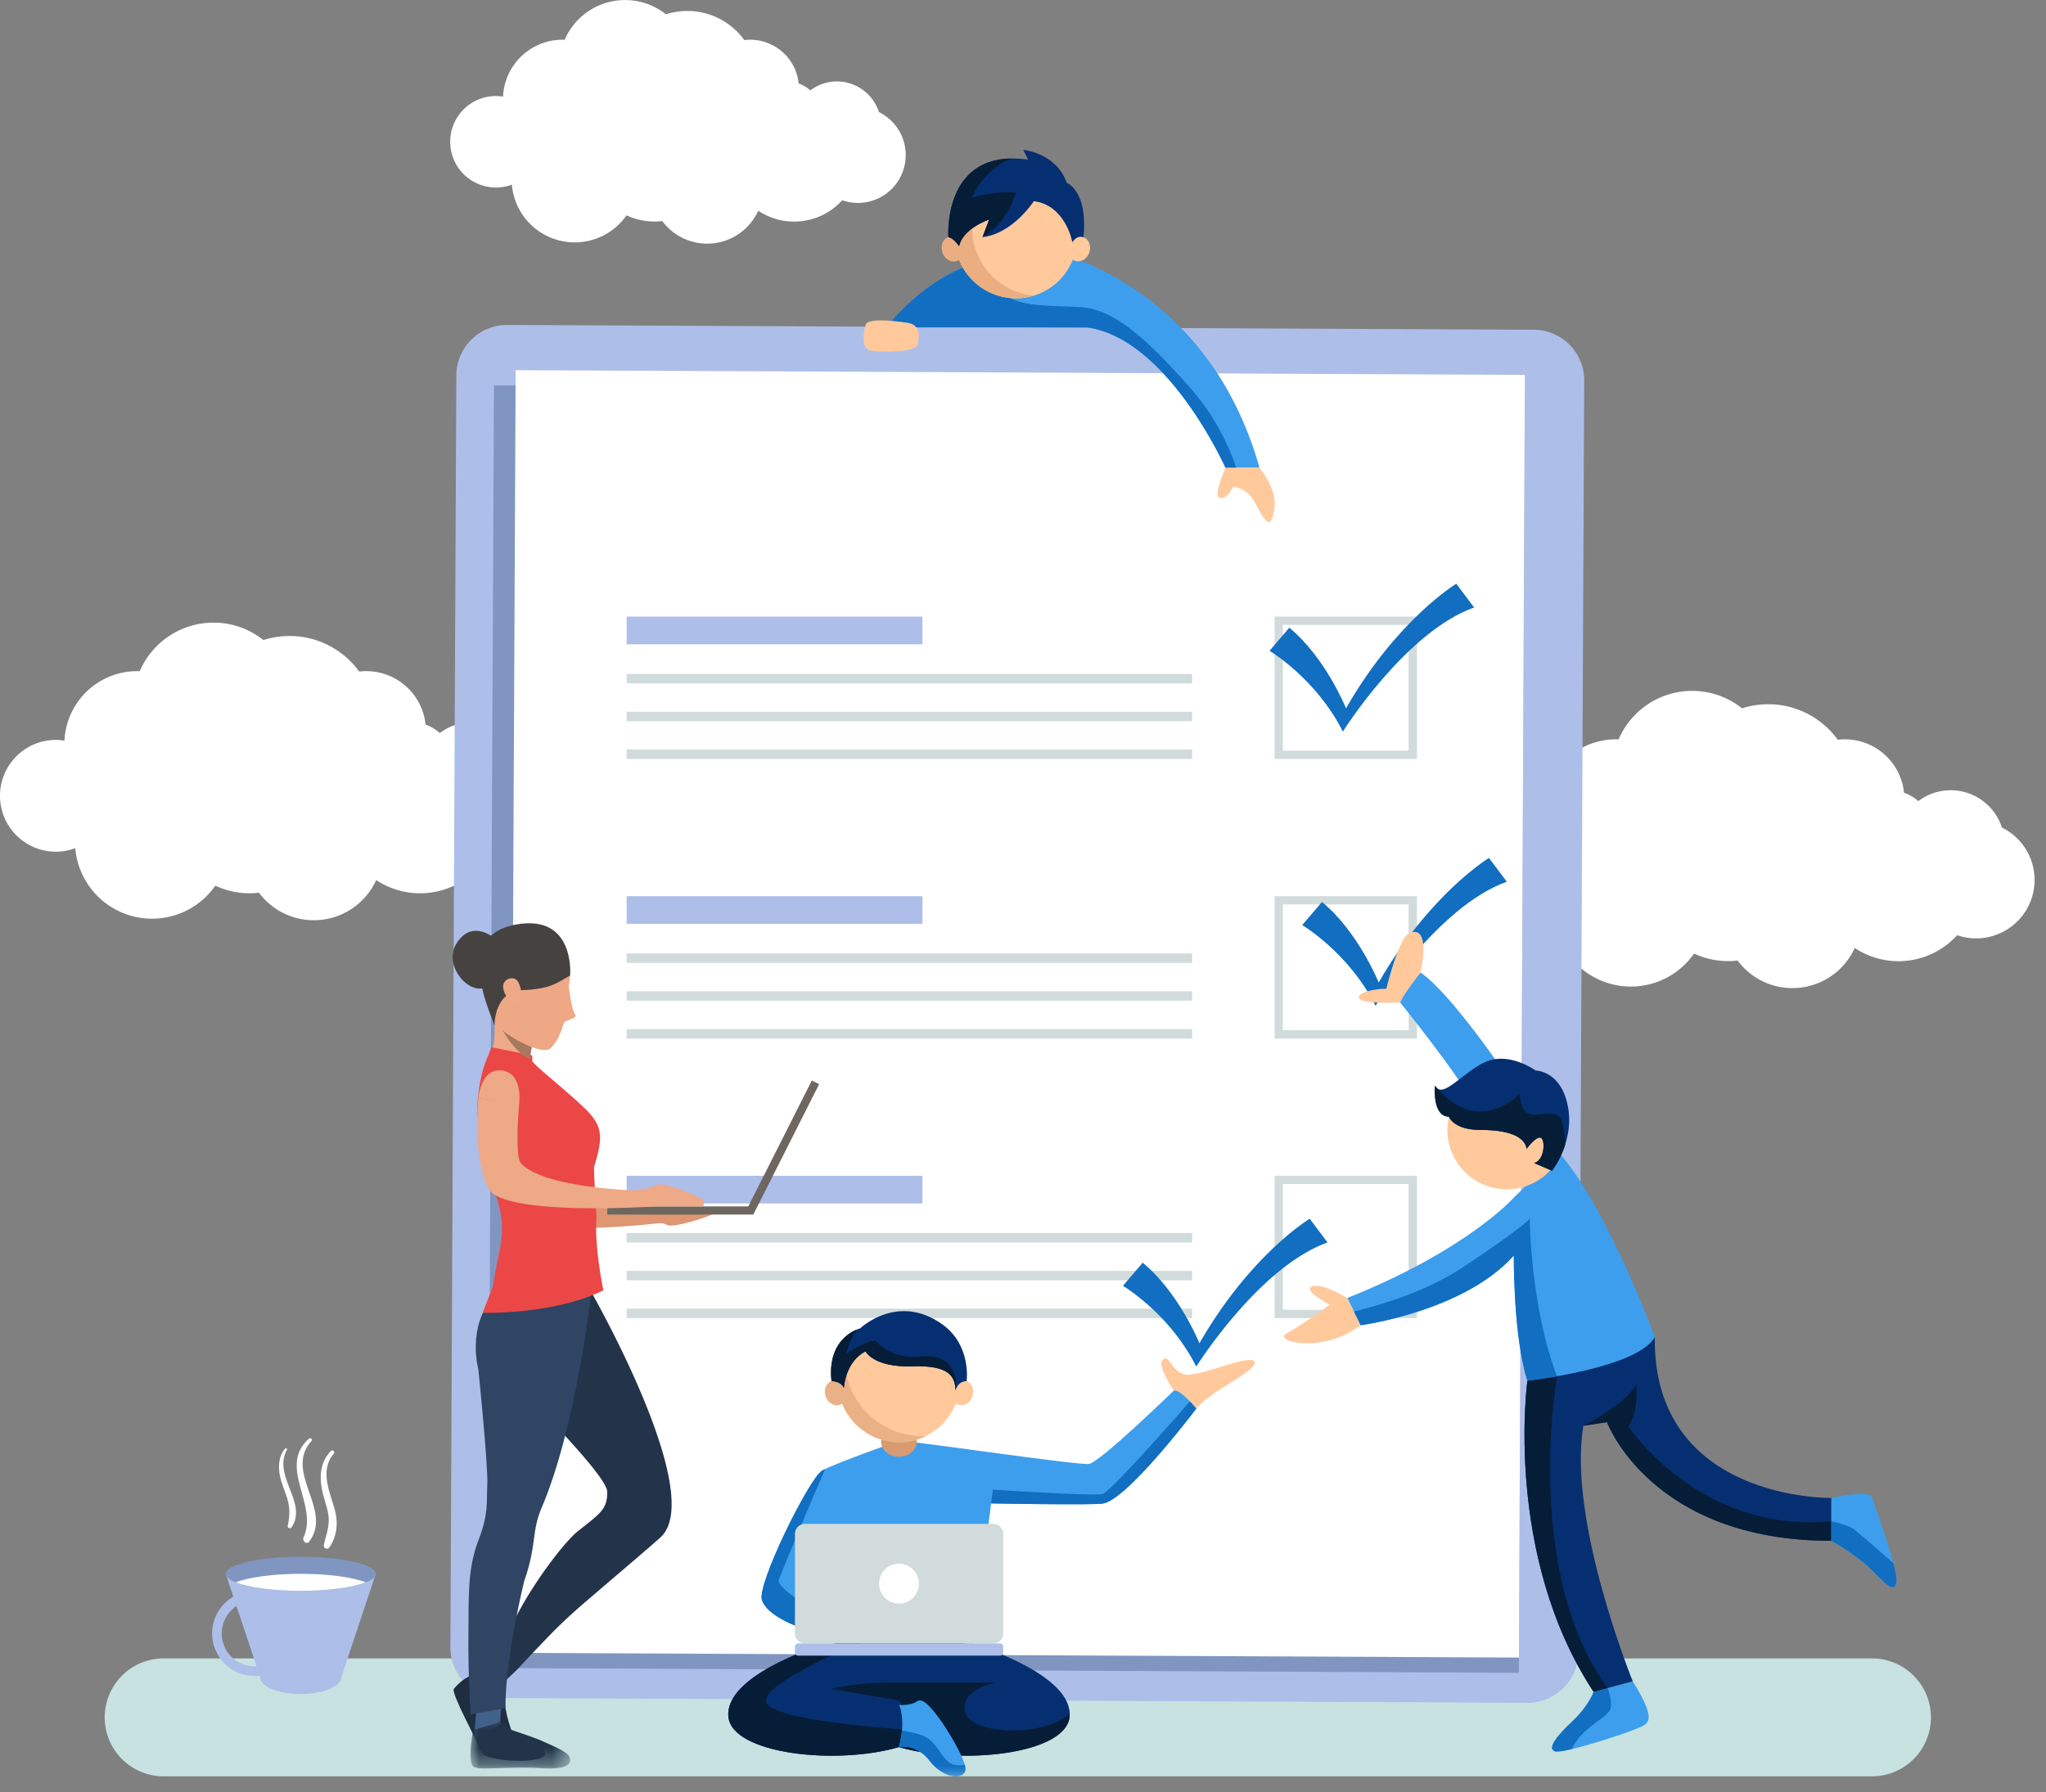 <svg width="113" height="99" viewBox="0 0 113 99" xmlns="http://www.w3.org/2000/svg" xmlns:xlink="http://www.w3.org/1999/xlink">
    <rect x="0" y="0" width="113" height="99" fill="#808080" stroke="none"/>
    <defs>
        <path id="a" d="M0 98.123h112.37V0H0z"/>
        <path id="c" d="M0 0h5.504v2.627H0z"/>
    </defs>
    <g fill="none" fill-rule="evenodd">
        <path d="M103.33 98.123H9.04a3.257 3.257 0 1 1 0-6.515h94.29a3.258 3.258 0 1 1 0 6.515" fill="#C7E2E0"/>
        <path d="M48.543 6.19a2.439 2.439 0 0 0-2.32-1.691c-.552 0-1.059.185-1.468.494a1.948 1.948 0 0 0-.645-.381 2.693 2.693 0 0 0-3-2.398A3.885 3.885 0 0 0 36.778.79a3.63 3.63 0 0 0-5.592 1.409c-.038-.002-.075-.006-.113-.006a3.295 3.295 0 0 0-3.29 3.144 2.532 2.532 0 0 0-.387-.033 2.527 2.527 0 1 0 .875 4.896 3.485 3.485 0 0 0 6.333 1.695 3.655 3.655 0 0 0 1.973.317 3.092 3.092 0 0 0 2.481 1.247 3.098 3.098 0 0 0 2.82-1.818 3.581 3.581 0 0 0 4.637-.578 2.64 2.64 0 0 0 3.507-2.5c0-1.043-.604-1.941-1.479-2.373M110.566 45.714a2.975 2.975 0 0 0-2.83-2.062c-.674 0-1.292.226-1.79.602a2.37 2.37 0 0 0-.787-.465 3.285 3.285 0 0 0-3.66-2.925 4.74 4.74 0 0 0-5.285-1.737 4.406 4.406 0 0 0-2.753-.964 4.427 4.427 0 0 0-4.068 2.682c-.047-.001-.092-.007-.139-.007a4.02 4.02 0 0 0-4.013 3.835 3.092 3.092 0 0 0-.472-.04 3.083 3.083 0 0 0 0 6.167c.376 0 .735-.07 1.068-.194a4.251 4.251 0 0 0 7.725 2.068 4.461 4.461 0 0 0 2.407.386 3.772 3.772 0 0 0 3.027 1.522 3.78 3.78 0 0 0 3.44-2.218 4.367 4.367 0 0 0 5.656-.705 3.228 3.228 0 0 0 4.278-3.05 3.225 3.225 0 0 0-1.804-2.895M28.918 41.954a2.979 2.979 0 0 0-2.834-2.065c-.674 0-1.293.226-1.792.603a2.374 2.374 0 0 0-.788-.466 3.29 3.29 0 0 0-3.665-2.929 4.745 4.745 0 0 0-5.292-1.74 4.411 4.411 0 0 0-2.756-.964 4.434 4.434 0 0 0-4.074 2.686c-.047-.002-.092-.007-.139-.007a4.025 4.025 0 0 0-4.018 3.84 3.096 3.096 0 0 0-.473-.04 3.087 3.087 0 0 0 0 6.175c.377 0 .736-.071 1.07-.194a4.257 4.257 0 0 0 7.735 2.07c.574.267 1.211.42 1.886.42.177 0 .352-.013.523-.033a3.777 3.777 0 0 0 3.032 1.523 3.785 3.785 0 0 0 3.445-2.22 4.374 4.374 0 0 0 5.664-.706c.33.113.682.178 1.05.178a3.23 3.23 0 0 0 1.426-6.13" fill="#FFF"/>
        <path d="m84.356 94.06-56.695-.264a2.799 2.799 0 0 1-2.786-2.812l.328-70.249a2.799 2.799 0 0 1 2.811-2.785l56.696.264a2.799 2.799 0 0 1 2.786 2.812l-.328 70.249a2.799 2.799 0 0 1-2.812 2.786" fill="#ADBEE9"/>
        <path fill="#8096C1" d="m83.886 92.404-56.935-.265.33-70.852 56.936.265z"/>
        <path fill="#FFF" d="m83.89 91.561-55.74-.26.33-70.852 55.74.26z"/>
        <mask id="b" fill="#fff">
            <use xlink:href="#a"/>
        </mask>
        <path d="M70.853 41.466H77.8v-6.948h-6.947v6.948zm-.458.457h7.863V34.06h-7.863v7.863z" fill="#D1DBDB" mask="url(#b)"/>
        <path fill="#ADBEE9" mask="url(#b)" d="M34.611 35.591h16.336v-1.53H34.611z"/>
        <path fill="#D1DBDB" mask="url(#b)" d="M34.611 37.747H65.84v-.52H34.611zM34.611 39.835H65.84v-.52H34.611zM34.611 41.923H65.84v-.52H34.611zM70.853 56.909H77.8V49.96h-6.947v6.948zm-.458.457h7.863v-7.862h-7.863v7.862z"/>
        <path fill="#ADBEE9" mask="url(#b)" d="M34.611 51.034h16.336v-1.53H34.611z"/>
        <path fill="#D1DBDB" mask="url(#b)" d="M34.611 53.19H65.84v-.52H34.611zM34.611 55.278H65.84v-.52H34.611zM34.611 57.366H65.84v-.52H34.611zM70.853 72.352H77.8v-6.948h-6.947v6.948zm-.458.457h7.863v-7.862h-7.863v7.862z"/>
        <path fill="#ADBEE9" mask="url(#b)" d="M34.611 66.478h16.336v-1.53H34.611z"/>
        <path fill="#D1DBDB" mask="url(#b)" d="M34.611 68.634H65.84v-.521H34.611zM34.611 70.721H65.84v-.52H34.611zM34.611 72.81H65.84v-.521H34.611z"/>
        <path d="M70.116 35.95s2.57 1.522 4.05 4.462c0 0 3.448-5.502 7.25-6.856l-.986-1.311s-3.274 1.971-6.09 6.88c0 0-1.126-2.797-3.133-4.451l-1.091 1.277zM71.92 51.1s2.57 1.52 4.051 4.46c0 0 3.448-5.5 7.25-6.855l-.986-1.312s-3.274 1.972-6.09 6.88c0 0-1.126-2.796-3.133-4.45L71.921 51.1z" fill="#116EC1" mask="url(#b)"/>
        <path d="M83.38 59.667s-3.206-4.787-4.925-5.945c0 0-.844.925-1.13 1.647 0 0 3.206 3.973 3.928 5.418l2.128-1.12zM88.017 93.46s-.295.801-1.17 1.619c-.873.817-1.391 1.488-.985 1.656.406.169 3.643-.887 4.403-1.199.763-.312 1.344-.346-.088-2.66l-2.16.584z" fill="#3D9EED" mask="url(#b)"/>
        <path d="M84.358 76.267s-1.327 9.63 3.659 17.193l2.16-.584s-3.622-8.905-2.725-14.118l1.302-.199s2.42 6.554 12.393 6.554v-2.368s-9.867.176-9.754-8.889l-7.035 2.411z" fill="#062F71" mask="url(#b)"/>
        <path d="M88.794 93.25c-4.692-6.384-2.801-17.228-2.801-17.228v-.315l-1.635.56s-1.327 9.63 3.659 17.193l.777-.21zM101.147 84.03c-7.282.704-11.207-5.235-11.207-5.235.6-.874.421-2.372.421-2.372-.338 1-2.909 2.335-2.909 2.335l1.302-.199s2.42 6.554 12.393 6.554V84.03z" fill="#061D38" mask="url(#b)"/>
        <path d="M83.607 66.156s-2.574 2.906-9.2 5.544l.744 1.505s5.693-.756 8.456-3.85c0 0-.036 4.48.751 6.912 0 0 6.083-.683 7.036-2.41 0 0-2.591-7.063-5.259-10.149l-2.528 2.448z" fill="#3D9EED" mask="url(#b)"/>
        <path d="M86.501 62.415a3.281 3.281 0 1 1-6.562 0 3.281 3.281 0 0 1 6.562 0" fill="#FFC99C" mask="url(#b)"/>
        <path d="M101.147 85.113s.908.493 1.796 1.221c.888.728 1.59 1.8 1.778 1.145.187-.653-1.083-3.95-1.314-4.734-.148-.505-2.26 0-2.26 0v2.368z" fill="#3D9EED" mask="url(#b)"/>
        <path d="M80.022 61.682s.252.733 1.725.733 2.446.317 2.572 1.045c0 0 .462-.655.75-.619.287.037.27 1.241-.34 1.404l.99.425s1.418-1.79.782-3.941c-.471-1.595-1.69-1.595-1.69-1.595s-1.375-1.005-2.66-.518c-1.284.488-2.472 2.186-2.893 1.348 0 0-.18 1.703.764 1.718" fill="#062F71" mask="url(#b)"/>
        <path d="M74.406 71.7s-1.359-.85-1.933-.638c-.574.211.967 1.008.967 1.008s-1.607 1.177-2.386 1.59c-.78.412 1.942 1.175 4.097-.455l-.745-1.505zM77.325 55.37s-2.007.123-2.24-.2c-.23-.322.766-.55 1.483-.554 0 0 .685-2.866 1.294-3.088 1.22-.445.593 2.194.593 2.194s-.966 1.24-1.13 1.647" fill="#FFC99C" mask="url(#b)"/>
        <path d="M80.022 61.682s.252.733 1.725.733 2.446.317 2.572 1.045c0 0 .462-.655.75-.619.287.037.27 1.241-.34 1.404l.99.425s.447-.565.726-1.44c-.033-.509-.086-.998-.17-1.252-.224-.67-.76-.402-1.566-.402-.804 0-.76-1.163-.76-1.163s-.983 1.029-2.324.984c-1.045-.035-1.897-.883-2.223-1.257a.445.445 0 0 1-.144-.176s-.18 1.703.764 1.718" fill="#061D38" mask="url(#b)"/>
        <path d="M84.486 67.322s-.358.468-3.666 2.666c-1.948 1.294-4.376 2.053-6.044 2.46l.375.757s5.693-.756 8.456-3.85c0 0-.036 4.48.75 6.912 0 0 .688-.077 1.636-.245-1.465-3.812-1.507-8.7-1.507-8.7M88.863 94.542c.201-.251.115-.76-.07-1.292l-.776.21s-.295.801-1.17 1.619c-.873.817-1.391 1.488-.985 1.656.118.049.476-.006.941-.115.545-1.131 1.652-1.566 2.06-2.078M104.72 87.48c.056-.194-.017-.62-.152-1.142-.776-.676-1.787-1.55-2.171-1.858-.197-.158-.675-.311-1.25-.45v1.083s.908.493 1.796 1.221c.888.728 1.59 1.8 1.778 1.146" fill="#116EC1" mask="url(#b)"/>
        <path d="M58.024 13.87s8.654 1.722 11.538 11.967h-1.879s-3.215-7.186-7.678-7.755H48.954s2.43-3.226 5.75-3.719l3.32-.493z" fill="#3D9EED" mask="url(#b)"/>
        <path d="M65.693 21.373c-2.513-2.822-4.213-4.29-6.03-4.406-1.817-.116-3.595.038-4.407-.928-.373-.444-.753-1.05-1.056-1.577-3.058.72-5.246 3.62-5.246 3.62h11.051c4.463.569 7.678 7.755 7.678 7.755h.592a13.064 13.064 0 0 0-2.582-4.464" fill="#116EC1" mask="url(#b)"/>
        <path d="M59.841 13.105a.526.526 0 0 0-.35-.002v-.005a3.38 3.38 0 1 0-6.762 0v.005a.526.526 0 0 0-.35.002c-.306.113-.446.494-.314.854.132.359.486.559.791.447a.507.507 0 0 0 .114-.06 3.38 3.38 0 0 0 3.14 2.133 3.38 3.38 0 0 0 3.14-2.133.5.5 0 0 0 .114.06c.305.112.66-.088.791-.447.132-.36-.009-.741-.314-.854" fill="#FFC99C" mask="url(#b)"/>
        <path d="M53.689 12.583c0-.985.38-1.878.999-2.549a3.378 3.378 0 0 0-1.959 3.064v.005a.526.526 0 0 0-.35.002c-.305.112-.446.494-.314.853.132.36.486.56.791.448a.497.497 0 0 0 .114-.06 3.38 3.38 0 0 0 4.125 1.986 3.767 3.767 0 0 1-3.406-3.75" fill="#EAAE81" mask="url(#b)"/>
        <path d="M57.098 11.113s-1.166 1.802-2.832 1.985l.362-.971s-1.462.497-1.654 1.472c0 0-.325-.476-.595-.494 0 0-.364-4.967 4.402-4.288l-.269-.542s1.822.167 2.405 1.825c0 0 1.174.415.924 3.005 0 0-.32-.167-.615.278 0 0-.364-2.05-2.128-2.27" fill="#062F71" mask="url(#b)"/>
        <path d="M67.683 25.838s-.507 1.168-.427 1.515c.081.346.575.141.849-.463 0 0 .782.046 1.198.856.416.81.764 1.41.948.902.186-.509.402-1.411-.69-2.81h-1.878zM50.058 17.822s-2.123-.34-2.246.113c-.123.452-.25 1.256.192 1.404.442.148 2.609.143 2.688-.317.08-.46.178-1.105-.634-1.2" fill="#FFC99C" mask="url(#b)"/>
        <path d="M56.11 10.644c-1.222-.131-2.45.293-2.45.293.681-1.452 1.734-2 2.206-2.181-3.8.048-3.487 4.35-3.487 4.35.27.017.595.493.595.493.192-.976 1.654-1.472 1.654-1.472l-.362.97c1.43-.823 1.844-2.453 1.844-2.453" fill="#061D38" mask="url(#b)"/>
        <path d="m54.235 90.982-3.676-.725.002-.358-.91.18-.91-.18.001.358-3.675.725s-5.073 1.603-4.837 3.859c.216 2.067 5.99 2.674 9.42 1.666 3.431 1.008 9.206.401 9.422-1.666.236-2.256-4.837-3.859-4.837-3.859" fill="#062F71" mask="url(#b)"/>
        <path d="M59.072 94.84c.006-.056.006-.112.006-.167-1.545 1.321-5.398 1.136-5.755-.057-.385-1.284 1.669-1.673 1.669-1.673h-6.033c-1.635 0-3.063.35-3.063.35l3.76.636 1.096 1.661s-8.526-.468-8.449-1.661c.078-1.194 6.246-3.634 6.247-3.634l-3.484.687s-5.072 1.603-4.836 3.859c.216 2.067 5.99 2.674 9.42 1.666 3.431 1.008 9.206.401 9.422-1.666" fill="#061D38" mask="url(#b)"/>
        <path d="m65.085 77.604-.253-.792s-.962-1.368-.61-1.698c.352-.33.377.486 1.11.782.734.295 3.768-1.193 3.96-.658.17.472-2.424 1.574-3.222 2.572l-.985-.206z" fill="#FFC99C" mask="url(#b)"/>
        <path d="M49.446 79.66s-3.573 1.263-4.056 1.584c-.74.492-3.612 6.314-3.308 7.15.588 1.622 5.473 2.39 5.473 2.39h6.195l.99-7.736s5.6.1 6.177.006c1.364-.222 5.153-5.244 5.153-5.244s-.868-1.075-1.238-.998c0 0-4.1 3.983-4.69 4.056-.592.073-9.25-1.19-9.74-1.201-.49-.01-.956-.007-.956-.007" fill="#3D9EED" mask="url(#b)"/>
        <path d="M45.578 81.142c-.082.04-.147.075-.188.102-.74.492-3.612 6.314-3.308 7.151.3.825 1.712 1.429 3.027 1.823l.452-.925s-2.723-1.52-2.546-2.028c.156-.448 2.003-4.872 2.563-6.123" fill="#116EC1" mask="url(#b)"/>
        <path d="M50.637 79.632c0 .463-.442.838-.986.838-.545 0-.986-.375-.986-.838 0-.462.441-.837.986-.837.544 0 .986.375.986.837" fill="#D89A71" mask="url(#b)"/>
        <path d="M53.387 76.293a.526.526 0 0 0-.35-.001v-.006a3.38 3.38 0 1 0-6.762 0v.006a.526.526 0 0 0-.35.001c-.306.113-.446.495-.314.854s.486.559.791.447a.5.5 0 0 0 .113-.06 3.38 3.38 0 0 0 3.14 2.133 3.38 3.38 0 0 0 3.14-2.133.507.507 0 0 0 .114.06c.305.112.66-.088.792-.447.131-.36-.009-.741-.314-.854" fill="#FFC99C" mask="url(#b)"/>
        <path d="M50.949 79.327a4.29 4.29 0 0 1-4.29-4.29c0-.118.008-.233.017-.348a3.365 3.365 0 0 0-.401 1.597v.005a.526.526 0 0 0-.35.002c-.306.112-.446.494-.314.853.131.36.486.56.79.448a.508.508 0 0 0 .114-.06 3.38 3.38 0 0 0 4.639 1.782c-.069.004-.136.01-.205.01" fill="#EAB186" mask="url(#b)"/>
        <path d="M47.801 74.652s.463.896 2.583.823c2.12-.074 2.364.615 2.388 1.337 0 0 .103-.515.615-.519 0 0 .28-1.982-1.351-3.143-2.465-1.754-4.527.226-4.527.226s-1.86.45-1.585 2.917c0 0 .513-.014.683.375 0 0 .073-1.45 1.194-2.016" fill="#062F71" mask="url(#b)"/>
        <path d="M54.849 84.176H44.463a.558.558 0 0 0-.558.558v5.491a.558.558 0 0 0 .558.558h10.386a.558.558 0 0 0 .558-.558v-5.49c0-.15-.058-.29-.164-.396a.555.555 0 0 0-.394-.163" fill="#D1DBDB" mask="url(#b)"/>
        <path d="M55.234 91.456H44.077a.166.166 0 0 1-.084-.022.18.18 0 0 1-.088-.157v-.314c0-.05.019-.095.05-.127a.169.169 0 0 1 .122-.053h11.157c.048 0 .091.02.122.053.032.032.05.077.05.127v.314a.182.182 0 0 1-.039.114.17.17 0 0 1-.133.065" fill="#ADBEE9" mask="url(#b)"/>
        <path d="M50.752 87.48a1.101 1.101 0 1 1-2.203 0 1.101 1.101 0 0 1 2.203 0" fill="#FFF" mask="url(#b)"/>
        <path d="M49.65 96.507s.918-.245 1.708.775c.79 1.02 1.899 1.02 1.962.487.064-.535-1.105-2.415-1.506-2.928-.4-.513-.852-1.098-1.177-.856-.326.243-.981.198-.981.198s.403.762-.005 2.324" fill="#3D9EED" mask="url(#b)"/>
        <path d="M50.806 74.933c-1.61.18-2.481-.894-2.481-.894-1.028.224-1.61.783-1.61.783.184-.672.45-1.145.6-1.378-.467.194-1.611.875-1.39 2.85 0 0 .512-.016.682.374 0 0 .074-1.45 1.194-2.016 0 0 .463.896 2.583.823 2.12-.073 2.364.615 2.388 1.337.142-1.076-.356-2.057-1.966-1.879" fill="#061D38" mask="url(#b)"/>
        <path d="M60.917 83.054c1.364-.222 5.153-5.244 5.153-5.244s-.15-.184-.35-.395c-1.27 1.447-4.43 5.012-4.83 5.112-.502.126-6.053-.242-6.053-.242l-.097.763s5.6.1 6.177.006M51.358 97.282c.79 1.02 1.899 1.02 1.962.486a.798.798 0 0 0-.037-.283 1.37 1.37 0 0 1-.575.001c-.604-.129-.826-1.018-1.459-1.46-.31-.217-.908-.353-1.435-.436a5.57 5.57 0 0 1-.163.917s.917-.245 1.707.775M62.02 71.028s2.57 1.521 4.05 4.461c0 0 3.448-5.501 7.25-6.855l-.985-1.312s-3.274 1.971-6.09 6.88c0 0-1.127-2.796-3.134-4.451l-1.091 1.277z" fill="#116EC1" mask="url(#b)"/>
        <path d="m12.466 86.937 1.899 5.697c0 .519 1.005.94 2.245.94 1.24 0 2.245-.421 2.245-.94l1.9-5.697h-8.29z" fill="#ADBEE9" mask="url(#b)"/>
        <path d="M20.754 86.937c0 .519-1.855.94-4.144.94s-4.144-.421-4.144-.94c0-.519 1.855-.94 4.144-.94s4.144.421 4.144.94" fill="#8096C1" mask="url(#b)"/>
        <path d="M13.021 87.406c.717.281 2.055.47 3.589.47 1.534 0 2.872-.189 3.588-.47-.716-.28-2.054-.47-3.588-.47-1.534 0-2.872.19-3.589.47" fill="#FFF" mask="url(#b)"/>
        <path d="M14.067 92.583a2.357 2.357 0 0 1-2.297-1.845 2.356 2.356 0 0 1 1.79-2.805l.114.52a1.822 1.822 0 0 0-1.384 2.17 1.822 1.822 0 0 0 2.17 1.385l.115.52c-.17.037-.34.055-.508.055" fill="#ADBEE9" mask="url(#b)"/>
        <path d="M15.845 80.092c.033-.059-.05-.13-.097-.075-.33.395-.383.89-.307 1.39.067.44.253.842.389 1.262.187.58.188 1.015.061 1.604-.028.131.14.2.214.09.906-1.337-1.06-2.838-.26-4.271M17.2 79.603c.08-.09-.043-.213-.134-.133-1.748 1.543.534 3.653-.303 5.455-.085.184.16.426.307.237 1.344-1.738-1.416-3.842.13-5.559M18.47 83.323c-.282-.977-.803-2.115-.04-3.018.09-.105-.054-.255-.153-.153-.504.517-.624 1.168-.536 1.87.061.485.234.935.347 1.407.183.765-.046 1.191-.2 1.914a.168.168 0 0 0 .305.129c.444-.652.49-1.41.277-2.149" fill="#FFF" mask="url(#b)"/>
        <g mask="url(#b)">
            <path d="M35.342 67.414s1.183.071 1.515.256c.331.184 2.569-.521 2.61-.684.042-.163 0-.243 0-.243h-4.392l.267.67z" fill="#DE9673"/>
            <path d="M30.029 62.195s-.377 2.967 0 3.355c1.442 1.486 6.787 1.368 6.787 1.368l-.002.604s-8.125 1.013-8.88-.563c-.906-1.893-.554-4.981-.554-4.981l2.649.217z" fill="#DE9673"/>
            <path fill="#2F4563" d="m27.348 93.457.482-.55-.871-.911-.736.515z"/>
            <path d="M26.223 92.511s.994.75 1.271.78c.277.03.407.153.374.574-.033.422.404 2.196.709 2.225.304.028 1.341.034 1.53.717.187.684-3.29.54-3.505-.02-.215-.56-1.713-3.278-1.535-3.496.177-.219.646-.71 1.156-.78" fill="#1E2D40"/>
            <path d="M32.604 71.278s6.496 11.317 3.86 13.658c-1.035.918-2.03 1.749-3.461 2.978-.761.653-1.68 1.41-2.768 2.543l-.045.047a182.028 182.028 0 0 0-1.634 1.725l-.022.023-.723.69-1.06-.932s1.202-1.664 1.88-2.942c.952-1.794 2.55-3.902 3.29-4.49 1.268-1.008 1.616-1.206 1.616-2.17 0-1.033-5.954-6.805-5.954-6.805s-.864-3.613 1.2-4.559c2.01-.921 3.82.234 3.82.234" fill="#23344A"/>
            <path d="M27.65 95.21s-.042-.521.046-.854c.088-.334-1.345-.142-1.345-.142s-.184 1.392-.13 1.71c.053.319 1.428-.714 1.428-.714" fill="#41608A"/>
            <path d="m27.917 94.357-1.932.349s-.14-2.466-.114-4.355c.027-2.03-.076-3.627.545-5.243.58-1.512.448-2.088.498-3.12.051-1.031-.495-6.346-.495-6.346s-.66-2.38.868-4.057c1.488-1.636 5.34-.007 5.34-.007s-.803 7.26-2.729 11.75c-.545 1.271-.25 2.043-.946 4.007 0 0-1.056 4.283-1.035 7.022" fill="#2F4563"/>
            <path d="M29.6 57.224c-.102.17-.176.389-.23.621-.051.219-.084.45-.106.663-.047.463-.039.844-.039.844s-2.577-.561-2.154-1.162c.422-.601.174-2.423.174-2.423s2.688.894 2.354 1.457" fill="#EEA987"/>
            <path d="M31.05 52.259s.66.573.364 2.223c0 0 .146 1.315.347 1.545.202.229-.54.314-.618.479-.078.165-.226.938-.743 1.404-.517.466-3.077-.939-3.202-1.732s-1.898-4.194.91-4.35c2.807-.155 2.941.43 2.941.43" fill="#EEA886"/>
            <path d="M32.816 64.439c-.052.166.144 2.706.126 2.925-.098 1.201.212 3.027.335 3.68l.045.234c-2.783 1.361-6.655 1.242-6.655 1.242.014-.105.555-1.413.569-1.513.229-1.634.567-2.38.475-3.485-.051-.621-.21-1.27-.536-2.074-.945-2.323-.894-3.869-.74-5.145.154-1.275.536-2.003.536-2.003l2.352.253c.499.552.943.847 2.362 2.106 1.509 1.34 1.773 1.747 1.13 3.78" fill="#EB4747"/>
            <path fill="#6E6760" d="M33.538 67.091h8.067v-.45h-8.067z"/>
            <path fill="#6E6760" d="m45.24 59.889-3.635 7.202-.402-.203 3.634-7.202z"/>
            <path fill="#EB4747" d="m26.972 58.3.165-.45 2.258.45v.4z"/>
            <path d="M34.724 65.787s1.183-.091 1.514-.326c.332-.235 2.57.663 2.611.87.042.208 0 .31 0 .31h-4.392l.267-.854zM28.672 60.987s.242-1.703-.943-1.852c-1.185-.15-1.315 1.53-1.315 1.53l2.258.322z" fill="#EEA987"/>
            <path d="M31.484 53.889s.316-3.428-3.007-2.816c-3.324.612-1.61 4.359-1.163 5.58 0 0-.054-1.897 1.546-1.959 1.6-.061 1.93-.432 2.624-.805" fill="#464240"/>
            <path d="M28.6 54.213c-.2-.348-.886-.162-.808.368.078.53.628 1.06.81.803.183-.257.292-.66-.002-1.17M28.675 60.948s-.273 2.936.104 3.325c1.442 1.486 7.132 1.514 7.132 1.514l.272.854s-8.458.575-9.213-1c-.907-1.894-.555-4.982-.555-4.982l2.26.289z" fill="#EEA987"/>
            <path d="M27.423 51.917s-1.28-1.228-2.19.163c-.91 1.39 1.081 3.33 1.888 2.18.807-1.153.302-2.343.302-2.343" fill="#464240"/>
            <path d="M29.37 57.845c-.051.219-.084.45-.106.663-.856-.39-1.496-1.583-1.496-1.583.62.535 1.602.92 1.602.92z" fill="#A77860"/>
            <g transform="translate(25.985 95.062)">
                <mask id="d" fill="#fff">
                    <use xlink:href="#c"/>
                </mask>
                <path d="M.15.5S1.51.114 1.55.076c.04-.038.049-.12.237-.045.187.075.265.359.449.449.184.09 1.306.418 1.921.72.223.11 1.163.468 1.298.768.136.3.094.75-1.522.643C2.317 2.504.55 2.732.196 2.555-.157 2.38.056.968.15.5" fill="#23344A" mask="url(#d)"/>
            </g>
        </g>
    </g>
</svg>
